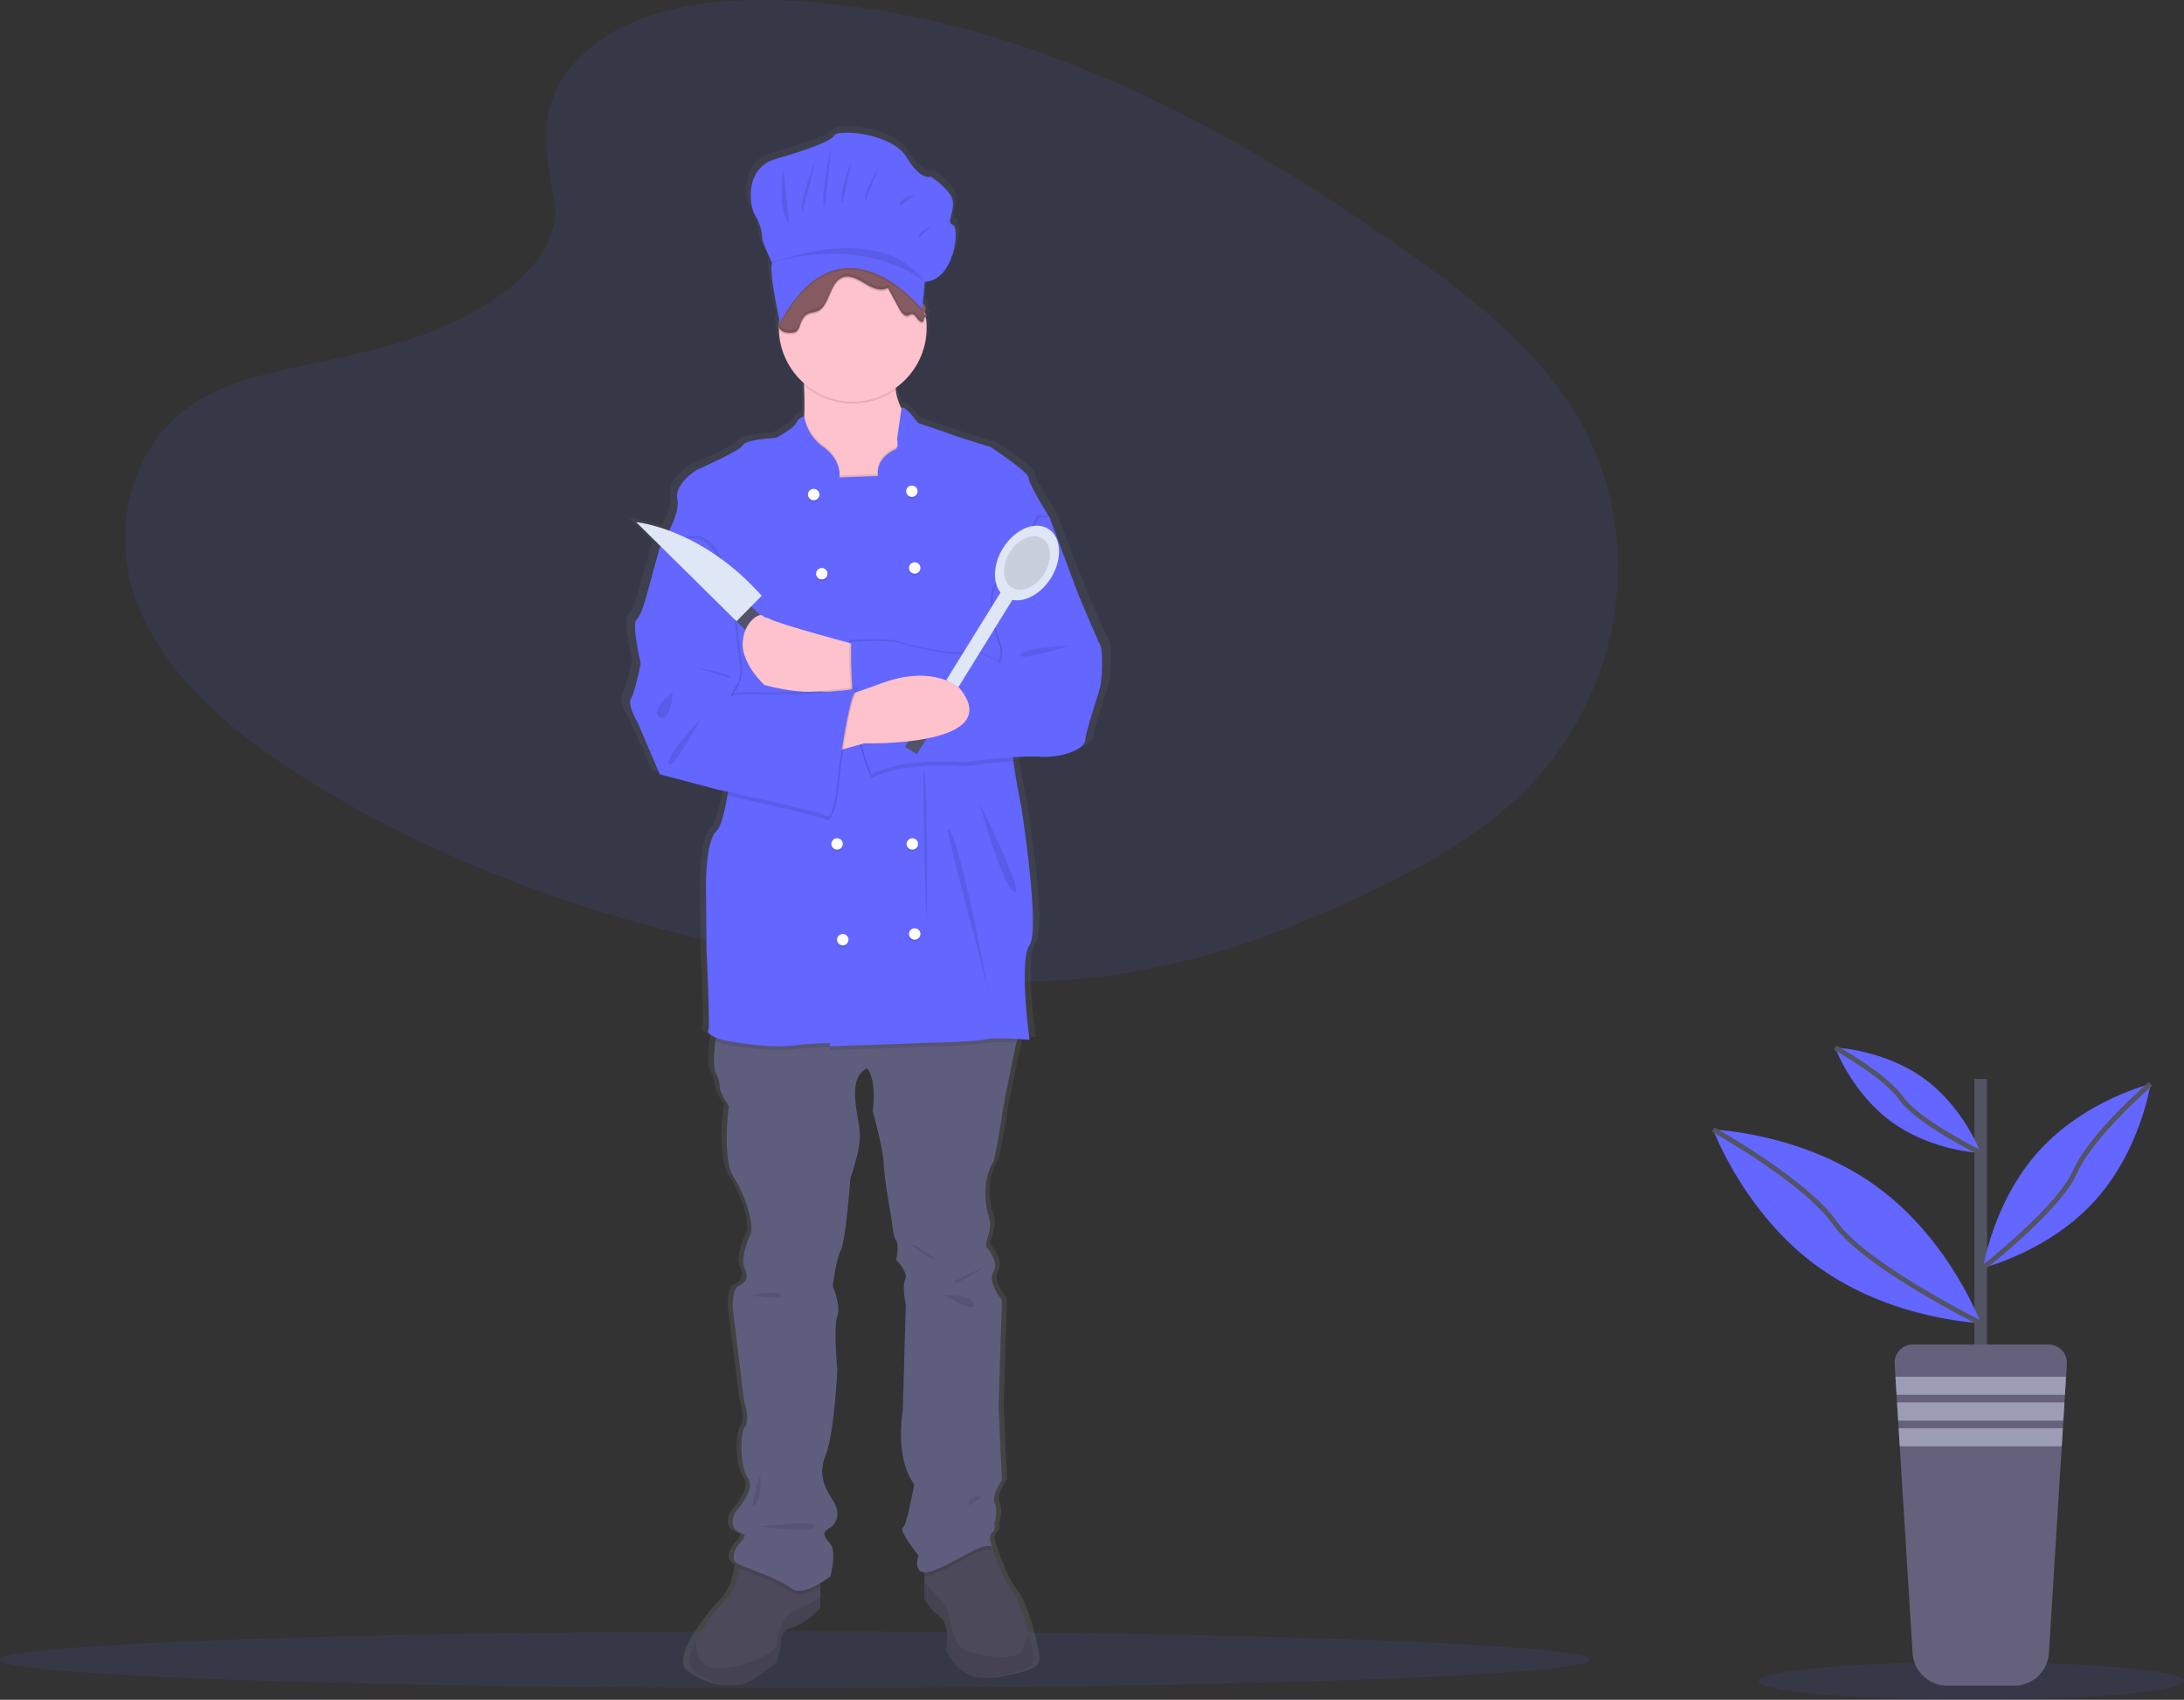 <svg xmlns="http://www.w3.org/2000/svg" xmlns:xlink="http://www.w3.org/1999/xlink" data-name="Layer 1" width="890.069" height="692.728" viewBox="0 0 890.069 692.728"><rect x="0" y="0" width="890.069" height="692.728" fill="#333333" stroke="none"/><defs><linearGradient id="ef5d85de-35d2-4357-9719-f86a6844cb01-656" x1="507.947" y1="790.481" x2="507.947" y2="154.92" gradientUnits="userSpaceOnUse"><stop offset="0" stop-color="gray" stop-opacity="0.25"/><stop offset="0.535" stop-color="gray" stop-opacity="0.12"/><stop offset="1" stop-color="gray" stop-opacity="0.1"/></linearGradient></defs><title>Chef</title><ellipse cx="324" cy="676.395" rx="324" ry="11.547" fill="#6366ff" opacity="0.1"/><path d="M393.787,124.6c20.641-18.394,53.041-22.143,82.533-20.678,92.634,4.602,176.254,49.324,248.584,99.91,26.185,18.313,51.965,38.048,68.962,63.266,34.6,51.336,24.337,122.453-23.776,164.745-16.369,14.389-36.213,25.419-56.585,35.198-36.222,17.386-75.305,31.343-116.416,35.316-29.317,2.833-58.995.53-88.14-3.423C427.52,487.89,347.591,463.47,280.598,421.69c-29.383-18.324-57.077-41.106-69.188-70.75s-4.36-67.21,25.643-84.756c12.409-7.257,27.245-10.535,41.77-13.612,21.38-4.53,43.104-8.996,62.398-18.205,19.928-9.512,43.526-27.907,39.58-48.962C376.567,162.813,373.17,142.973,393.787,124.6Z" transform="translate(-154.965 -103.636)" fill="#6366ff" opacity="0.1"/><ellipse cx="803.416" cy="685.062" rx="86.653" ry="7.667" fill="#6366ff" opacity="0.1"/><path d="M606.904,364.53c-1.411-2.731-8.869-19.702-8.869-19.702l-12.497-32.382s-8.869-13.655-8.869-16.191-16.125-12.68-16.125-12.68-13.102-3.901-14.11-4.292-16.528-5.524-16.528-5.524-6.112-8.037-6.982-5.938l-.001.005c-.032-.053-.064-.099-.096-.154a20.75,20.75,0,0,1-2.33-7.514c-.033-.234-.062-.48-.091-.724a29.911,29.911,0,0,0,13.128-24.628,29.511,29.511,0,0,0-.258-3.828,2.684,2.684,0,0,1,.347-.183c.251-.109.187-.198.003-.29.063-.033.126-.068.19-.095.334-.145.111-.255-.212-.385l.019-.01c.455-.198-.12-.328-.582-.537-.025-.135-.048-.27-.075-.405a2.723,2.723,0,0,0,.185-.804c.041.02.078.042.122.061a3.414,3.414,0,0,0-.008-1.526,2.684,2.684,0,0,1-.105.3,2.547,2.547,0,0,0-1.173-2.309c-.023-.02-.049-.042-.072-.062l.855-8.751c12.605-.596,14.816-22.04,11.941-23.231s0-3.773,0-8.935-9.509-10.921-9.509-10.921-3.98,1.986-10.172-7.942-28.968-11.516-30.516-8.935-11.72,5.957-24.988,9.729-10.836,19.459-8.624,22.834a19.266,19.266,0,0,1,3.096,9.332c0,1.986,4.202,10.325,4.202,10.325-1.325,2.89,2.047,18.721,3.046,23.22-.016.138-.032.276-.046.415-.008.014-.02.025-.028.039a2.119,2.119,0,0,0-.129.226,2.589,2.589,0,0,0-.204,1.492,3.117,3.117,0,0,0,.224,1.631,29.758,29.758,0,0,0,10.552,22.202c.016.271.031.543.046.822.186,3.675.29,8.021.097,12.18-.01.213-.026.421-.037.633a4.759,4.759,0,0,0-3.373,2.66c-1.25,2.403-8.506,6.11-8.506,6.11s-12.699.585-13.908,2.926-19.552,10.144-19.552,10.144-9.675,5.657-8.264,12.094c.737,3.364-1.332,8.589-3.477,12.815a60.857,60.857,0,0,0-13.915-3.47l10.276,9.831c-.215.336-.342.526-.342.526l-5.845,20.678s-2.016,7.218-4.031,8.973,1.814,17.752,1.814,17.752-2.217,11.314-4.031,14.24,2.822,10.144,2.822,10.144l9.272,21.068,24.591,6.242s1.639.347,4.287.914q-.125.755-.255,1.505c-1.185,6.711-2.741,12.883-4.636,14.552-4.636,4.097-4.434,22.433-4.434,22.433l.202,25.945s1.613,31.992.806,33.162c-.509.739.512,1.944,3.207,3.026-.077.482-.153.97-.224,1.468-.758,5.306-1.096,11.361.645,14.037a10.665,10.665,0,0,1,1.209,4.682c0,2.536,3.83,7.803,3.83,7.803s-3.023,21.653,2.016,29.066,9.272,20.873,6.853,23.994c0,0-4.233,9.168-2.217,13.265s0,6.437-2.62,7.413-2.395,8.973-2.395,8.973l4.813,38.039s2.62,7.803.403,10.534-2.217,16.386,1.209,21.068-4.838,13.265-4.838,13.265-5.039,7.218,3.023,9.559c0,0,1.613.39-1.411,3.511s-3.628,7.023-1.613,8.388a9.225,9.225,0,0,0,1.307.649c-.075.462-.156.941-.251,1.45-.774,4.073-2.233,9.379-4.886,11.946a85.16,85.16,0,0,0-13.198,17.588c-2.765,5.244-3.975,10.152-.911,12.453,7.256,5.462,16.528,7.218,21.971,5.072s13.102-8.778,13.102-8.778l1.814-7.608s-1.209-4.682,4.838-6.437,11.691-7.998,11.691-7.998V748.658a42.853,42.853,0,0,0,4.233-2.762s2.822-9.949,0-13.265-3.83-4.487-.202-6.632,4.12-6.827,1.459-10.924c-2.669-4.097-6.902-10.144-3.273-18.727s4.959-34.918,4.959-34.918-1.693-17.947,0-22.043-1.935-12.29-1.935-12.29,1.209-10.144,3.427-14.825,4.031-29.456,4.031-29.456,4.031-10.534,4.031-17.361-6.249-23.214,3.023-27.505c0,0,4.031,3.511,2.419,17.556,0,0,4.636,16.386,4.636,21.458s3.427,23.409,3.427,23.409.403,5.852,1.814,7.998,0,7.998,0,7.998,5.241,4.877,3.83,7.998.242,10.159.242,10.159l-1.25,43.68s-3.628,18.727,4.838,30.041c0,0-3.023,16.581-4.838,17.752s6.652,11.314,6.652,11.314-2.346,6.571,2.419,6.894v10.858a23.198,23.198,0,0,0,6.652,7.413c4.434,3.121,2.62,13.85,2.62,13.85s5.644,13.655,20.56,10.729,16.931-4.292,16.125-9.168c-.29-1.779-.935-4.955-1.862-8.56-1.604-6.266-4.064-13.827-7.006-17.556-4.636-5.876-8.466-18.165-8.466-18.165s-1.814-4.097,0-5.462,1.008-3.901,1.008-3.901,1.766-5.072.177-8.193,3.048-9.559,3.048-9.559l-1.411-30.041,1.411-43.696s-6.249-7.218-3.628-11.509-3.023-10.339-3.023-10.339-.605-.195,1.008-5.072a12.156,12.156,0,0,0-.403-8.778s-3.427-12.094,2.62-21.263c0,0,2.62-12.094,3.427-18.337.556-4.338,4.039-20.545,6.112-30.026q.176-.804.337-1.539c2.985.163,5.242.353,5.242.353s-4.636-32.187,0-38.819-3.628-57.351-3.628-57.351-1.975-8.864-3.193-17.908c-.07-.515-.133-1.03-.197-1.545a97.708,97.708,0,0,1,11.251-.25c9.675.585,19.149-3.121,19.35-6.828s5.442-18.337,6.249-21.653S608.315,367.261,606.904,364.53Z" transform="translate(-154.965 -103.636)" fill="url(#ef5d85de-35d2-4357-9719-f86a6844cb01-656)"/><path d="M489.291,740.846v18.063s-5.438,6.215-11.265,7.963-4.661,6.409-4.661,6.409l-1.748,7.575s-7.38,6.604-12.624,8.74-14.178.388-21.17-5.05c-2.952-2.292-1.787-7.178.878-12.399a84.568,84.568,0,0,1,12.718-17.511c2.556-2.556,3.962-7.839,4.708-11.894.552-3.038.73-5.392.73-5.392Z" transform="translate(-154.965 -103.636)" fill="#4c495a"/><path d="M489.291,754.325v4.584s-5.438,6.215-11.265,7.963-4.661,6.409-4.661,6.409l-1.748,7.575s-7.38,6.604-12.624,8.74-14.178.388-21.17-5.05c-2.952-2.292-1.787-7.178.878-12.399-.124,5.485,1.499,11.646,9.416,11.428a40.104,40.104,0,0,0,23.501-8.546s-.194-12.819,8.74-15.732A27.213,27.213,0,0,0,489.291,754.325Z" transform="translate(-154.965 -103.636)" opacity="0.1"/><path d="M560.376,787.071c-14.372,2.913-19.811-10.682-19.811-10.682s1.748-10.682-2.525-13.79a22.92,22.92,0,0,1-6.409-7.38V737.35l17.48-12.43,9.462,8.375.637.559s3.69,12.236,8.157,18.086c2.836,3.714,5.205,11.242,6.751,17.48.894,3.589,1.515,6.751,1.795,8.522C576.691,782.798,574.748,784.157,560.376,787.071Z" transform="translate(-154.965 -103.636)" fill="#4c495a"/><path d="M560.376,787.071c-14.372,2.913-19.811-10.682-19.811-10.682s1.748-10.682-2.525-13.79a22.92,22.92,0,0,1-6.409-7.38v-6.922c2.774,2.929,8.002,8.6,9.128,11.001,1.554,3.302,1.748,15.343,8.934,17.48s21.17,4.079,22.335-1.36a30.3,30.3,0,0,1,2.09-5.998c.894,3.589,1.515,6.751,1.795,8.522C576.691,782.798,574.748,784.157,560.376,787.071Z" transform="translate(-154.965 -103.636)" opacity="0.1"/><path d="M456.856,737.35l32.435,3.496v9.548c-3.659,2.167-8.903,4.467-11.848,2.105-4.351-3.48-17.286-7.901-21.318-9.758C456.677,739.704,456.856,737.35,456.856,737.35Z" transform="translate(-154.965 -103.636)" opacity="0.1"/><path d="M559.211,735.408c-4.467-1.554-12.43,5.244-22.918,9.517a10.917,10.917,0,0,1-4.661,1.041v-8.616l17.48-12.43,9.462,8.375A11.814,11.814,0,0,0,559.211,735.408Z" transform="translate(-154.965 -103.636)" opacity="0.1"/><path d="M570.67,521.57s-.614,2.859-1.492,7.007c-1.997,9.439-5.353,25.575-5.889,29.895-.777,6.215-3.302,18.257-3.302,18.257-5.827,9.128-2.525,21.17-2.525,21.17a12.468,12.468,0,0,1,.388,8.74c-1.554,4.856-.971,5.05-.971,5.05s5.438,6.021,2.913,10.294,3.496,11.459,3.496,11.459l-1.36,43.506,1.36,29.91s-4.467,6.409-2.937,9.517-.171,8.157-.171,8.157.777,2.525-.971,3.884,0,5.438,0,5.438c-4.467-1.554-12.43,5.244-22.918,9.517s-6.992-5.827-6.992-5.827-8.157-10.1-6.409-11.265,4.661-17.674,4.661-17.674c-8.157-11.265-4.661-29.91-4.661-29.91l1.204-43.49s-1.593-7.007-.233-10.115-3.69-7.963-3.69-7.963,1.36-5.827,0-7.963-1.748-7.963-1.748-7.963-3.302-18.257-3.302-23.307-4.467-21.364-4.467-21.364c1.554-13.984-2.331-17.48-2.331-17.48-8.934,4.273-2.913,20.587-2.913,27.385s-3.884,17.286-3.884,17.286-1.748,24.666-3.884,29.327-3.302,14.761-3.302,14.761,3.496,8.157,1.865,12.236,0,21.947,0,21.947-1.282,26.22-4.778,34.766.583,14.567,3.154,18.645c2.564,4.079,2.09,8.74-1.406,10.876s-2.525,3.302.194,6.604,0,13.207,0,13.207-11.071,8.74-15.926,4.856-20.393-8.934-22.335-10.294-1.36-5.244,1.554-8.352,1.36-3.496,1.36-3.496c-7.769-2.331-2.913-9.517-2.913-9.517s7.963-8.546,4.661-13.207-3.302-18.257-1.165-20.976-.388-10.488-.388-10.488l-4.638-37.873s-.218-7.963,2.307-8.934,4.467-3.302,2.525-7.38,2.136-13.207,2.136-13.207c2.331-3.108-1.748-16.509-6.604-23.889s-1.942-28.939-1.942-28.939-3.69-5.244-3.69-7.769a10.883,10.883,0,0,0-1.165-4.661c-1.678-2.665-1.352-8.693-.622-13.976.707-5.112,1.787-9.525,1.787-9.525Z" transform="translate(-154.965 -103.636)" fill="#5f5d7e"/><path d="M532.602,301.517l-38.262,8.934s-18.839-15.926-14.178-24.472c1.6-2.937,2.307-7.948,2.548-13.246.186-4.141.085-8.468-.093-12.127-.272-5.291-.707-9.198-.707-9.198s39.233-22.141,37.873,0a56.554,56.554,0,0,0,.256,11.063,21.15,21.15,0,0,0,2.245,7.481c2.098,3.737,4.685,3.791,4.685,3.791Z" transform="translate(-154.965 -103.636)" fill="#fdc2cc"/><path d="M520.04,262.471a30.092,30.092,0,0,1-37.423-1.865c-.272-5.291-.707-9.198-.707-9.198s39.233-22.141,37.873,0A56.554,56.554,0,0,0,520.04,262.471Z" transform="translate(-154.965 -103.636)" opacity="0.1"/><circle cx="347.533" cy="133.594" r="30.104" fill="#fdc2cc"/><path d="M532.602,301.517l-38.262,8.934s-18.839-15.926-14.178-24.472c1.6-2.937,2.307-7.948,2.548-13.246a19.519,19.519,0,0,0,6.969,11.692c8.74,5.827,7.38,13.013,7.38,13.013l15.732-.583c-.971-6.409,4.856-9.905,6.798-10.682s.971-4.273.971-4.273l1.725-11.949c2.098,3.737,4.685,3.791,4.685,3.791Z" transform="translate(-154.965 -103.636)" opacity="0.1"/><path d="M570.67,521.57s-.614,2.859-1.492,7.007c-4.226-.225-9.812-.388-12.298.179-4.273.971-21.364,1.36-21.364,1.36L493.175,531.615v-1.305a124.839,124.839,0,0,0-14.567.971c-7.186.971-18.451-.388-25.637-1.554a27.605,27.605,0,0,1-6.448-1.74c.707-5.112,1.787-9.525,1.787-9.525Z" transform="translate(-154.965 -103.636)" opacity="0.1"/><path d="M567.368,398.239c-.614,3.628-.163,9.641.614,15.577,1.173,9.004,3.076,17.83,3.076,17.83s7.963,50.498,3.496,57.101,0,38.65,0,38.65-13.401-1.165-17.674-.194-21.364,1.36-21.364,1.36l-42.34,1.499v-1.305a124.839,124.839,0,0,0-14.567.971c-7.186.971-18.451-.388-25.637-1.554s-10.1-3.496-9.323-4.661-.777-33.018-.777-33.018l-.194-25.831s-.194-18.257,4.273-22.335c1.826-1.663,3.325-7.808,4.467-14.489,1.639-9.672,2.525-20.471,2.525-20.471L424.421,328.32l-.583-1.554s8.546-13.207,7.186-19.616,7.963-12.042,7.963-12.042,17.674-7.769,18.839-10.1,13.401-2.913,13.401-2.913,6.992-3.69,8.196-6.083a4.594,4.594,0,0,1,3.255-2.649,19.56,19.56,0,0,0,7,11.84c8.74,5.827,7.38,13.013,7.38,13.013l15.732-.583c-.971-6.409,4.856-9.905,6.798-10.682s.971-4.273.971-4.273l1.818-12.578c.839-2.09,6.728,5.912,6.728,5.912s14.955,5.112,15.926,5.5,13.596,4.273,13.596,4.273,15.538,10.1,15.538,12.624,8.546,16.12,8.546,16.12-.101.544-.287,1.538C580.451,326.774,568.79,389.888,567.368,398.239Z" transform="translate(-154.965 -103.636)" fill="#6366ff"/><path d="M505.217,366.775s-33.6-8.934-36.902-11.071-22.724,10.294.971,27.191c0,0,28.974,6.021,36.726,0S505.217,366.775,505.217,366.775Z" transform="translate(-154.965 -103.636)" fill="#fdc2cc"/><path d="M577.856,313.559l4.079.194,12.042,32.241s7.186,16.897,8.546,19.616.777,13.984,0,17.286-5.827,17.868-6.021,21.559-9.323,7.38-18.645,6.798-31.075,2.331-31.075,2.331-23.231-2.428-37.485,4.856c0,0-9.128-18.839-8.157-53.994,0,0,16.12-.971,20.199.583s23.889,6.021,26.414,3.69,13.984,4.273,13.984,4.273a9.843,9.843,0,0,0,0-8.157c-1.942-4.661-5.244-19.228-.971-23.889S577.856,313.559,577.856,313.559Z" transform="translate(-154.965 -103.636)" opacity="0.1"/><path d="M567.982,413.816c-9.641.653-20.424,2.098-20.424,2.098s-23.229-2.432-37.485,4.856c0,0-9.128-18.839-8.157-53.994,0,0,16.12-.971,20.199.583s23.889,6.021,26.414,3.69,13.984,4.273,13.984,4.273a9.843,9.843,0,0,0,0-8.157c-1.942-4.661-5.244-19.228-.971-23.889s17.091-27.385,17.091-27.385l3.791.179c-1.973,10.706-13.634,73.82-15.056,82.171C566.754,401.867,567.205,407.88,567.982,413.816Z" transform="translate(-154.965 -103.636)" opacity="0.1"/><path d="M578.633,314.336l4.079.194,12.042,32.241s7.186,16.897,8.546,19.616.777,13.984,0,17.286-5.827,17.868-6.021,21.559-9.323,7.38-18.645,6.798-31.075,2.331-31.075,2.331-23.231-2.428-37.485,4.856c0,0-9.128-18.839-8.157-53.994,0,0,16.12-.971,20.199.583s23.889,6.021,26.414,3.69,13.984,4.273,13.984,4.273a9.843,9.843,0,0,0,0-8.157c-1.942-4.661-5.244-19.228-.971-23.889S578.633,314.336,578.633,314.336Z" transform="translate(-154.965 -103.636)" fill="#6366ff"/><rect x="550.676" y="339.718" width="5.7" height="51.3" transform="translate(676.831 863.77) rotate(-148.235)" fill="#dfe6f5"/><ellipse cx="573.51" cy="333.092" rx="16.416" ry="11.514" transform="translate(-166.572 541.71) rotate(-58.235)" fill="#dfe6f5"/><ellipse cx="573.51" cy="333.092" rx="11.783" ry="8.265" transform="translate(-166.572 541.71) rotate(-58.235)" opacity="0.1"/><rect x="531.771" y="379.939" width="5.7" height="31.92" transform="translate(625.781 910.307) rotate(-148.235)" fill="#53526b"/><path d="M495.312,409.893l11.848-3.302s58.461,1.554,38.844-22.53c0,0-10.294-9.905-31.852-1.942s-27.579,8.934-27.579,8.934Z" transform="translate(-154.965 -103.636)" fill="#fdc2cc"/><circle cx="331.606" cy="202.348" r="2.331" opacity="0.1"/><circle cx="371.616" cy="200.989" r="2.331" opacity="0.1"/><circle cx="331.606" cy="201.571" r="2.331" fill="#fff"/><circle cx="334.908" cy="234.589" r="2.331" opacity="0.1"/><circle cx="372.781" cy="232.258" r="2.331" opacity="0.1"/><circle cx="334.908" cy="233.812" r="2.331" fill="#fff"/><circle cx="371.81" cy="344.726" r="2.331" opacity="0.1"/><circle cx="341.137" cy="344.726" r="2.331" opacity="0.1"/><circle cx="371.81" cy="343.949" r="2.331" fill="#fff"/><circle cx="343.467" cy="383.751" r="2.331" opacity="0.1"/><circle cx="372.781" cy="381.42" r="2.331" opacity="0.1"/><circle cx="343.467" cy="382.974" r="2.331" fill="#fff"/><circle cx="341.137" cy="343.949" r="2.331" fill="#fff"/><circle cx="372.781" cy="380.643" r="2.331" fill="#fff"/><circle cx="371.616" cy="200.212" r="2.331" fill="#fff"/><circle cx="372.781" cy="231.481" r="2.331" fill="#fff"/><path d="M531.243,416.885s.388,53.217,1.554,62.734C532.797,479.618,533.22,419.393,531.243,416.885Z" transform="translate(-154.965 -103.636)" opacity="0.1"/><path d="M541.148,441.551c-.801,0,15.926,62.345,16.703,66.812S545.809,441.551,541.148,441.551Z" transform="translate(-154.965 -103.636)" opacity="0.1"/><path d="M554.355,431.451c0,.583,9.323,33.795,13.984,35.543S554.355,431.451,554.355,431.451Z" transform="translate(-154.965 -103.636)" opacity="0.1"/><path d="M591.063,366.775s-19.811.883-20.393,3.743S591.063,366.775,591.063,366.775Z" transform="translate(-154.965 -103.636)" opacity="0.1"/><path d="M556.103,620.04s-14.178,6.021-12.042,6.409S556.103,620.04,556.103,620.04Z" transform="translate(-154.965 -103.636)" opacity="0.1"/><path d="M526.776,611.106c-.552-1.242,9.517,5.05,9.517,5.827S527.553,612.854,526.776,611.106Z" transform="translate(-154.965 -103.636)" opacity="0.1"/><path d="M539.983,631.499s11.071-.559,11.848,3.702S539.983,631.499,539.983,631.499Z" transform="translate(-154.965 -103.636)" opacity="0.1"/><path d="M460.352,631.475s12.042-2.355,13.013,0S460.352,631.475,460.352,631.475Z" transform="translate(-154.965 -103.636)" opacity="0.1"/><path d="M464.819,704.721s.79,9.905-2.13,12.236S464.819,704.721,464.819,704.721Z" transform="translate(-154.965 -103.636)" opacity="0.1"/><path d="M463.348,725.697c3.801.388,23.806-3.108,23.612,0S463.348,725.697,463.348,725.697Z" transform="translate(-154.965 -103.636)" opacity="0.1"/><path d="M555.132,713.655s-6.823-1.049-5.159,3.554Z" transform="translate(-154.965 -103.636)" opacity="0.1"/><path d="M428.305,325.989h-3.69l-5.632,20.587s-1.942,7.186-3.884,8.934,1.748,17.674,1.748,17.674-2.136,11.265-3.884,14.178,2.719,10.1,2.719,10.1l8.934,20.976,23.695,6.215s41.758,9.128,43.7,10.488,3.69-.583,5.05-13.207,5.05-37.096,7.963-38.262c0,0-23.307,2.525-25.249,2.136s-11.265.194-11.265.194-12.236-.777-14.178.388,2.525-5.641,2.525-5.641a18.731,18.731,0,0,0,0-9.508C455.496,365.999,454.72,306.567,428.305,325.989Z" transform="translate(-154.965 -103.636)" opacity="0.1"/><path d="M504.246,386.003c-2.913,1.165-6.604,25.637-7.963,38.262s-3.108,14.567-5.05,13.207c-1.577-1.103-29.413-7.334-39.815-9.633,1.639-9.672,2.525-20.471,2.525-20.471L424.421,328.32h3.108c26.414-19.422,27.191,40.01,28.551,45.254a18.736,18.736,0,0,1,0,9.509s-4.467,6.806-2.525,5.64,14.178-.388,14.178-.388,9.323-.583,11.265-.194S504.246,386.003,504.246,386.003Z" transform="translate(-154.965 -103.636)" opacity="0.1"/><path d="M427.529,326.766h-3.69l-5.632,20.587s-1.942,7.186-3.884,8.934,1.748,17.674,1.748,17.674-2.136,11.265-3.884,14.178,2.719,10.1,2.719,10.1l8.934,20.976,23.695,6.215s41.758,9.128,43.7,10.488,3.69-.583,5.05-13.207,5.05-37.096,7.963-38.262c0,0-23.307,2.525-25.249,2.136s-11.265.194-11.265.194-12.236-.777-14.178.388,2.525-5.641,2.525-5.641a18.731,18.731,0,0,0,0-9.508C454.72,366.775,453.943,307.344,427.529,326.766Z" transform="translate(-154.965 -103.636)" fill="#6366ff"/><path d="M440.153,397.074s-10.682,20.199-12.624,17.868S440.153,397.074,440.153,397.074Z" transform="translate(-154.965 -103.636)" opacity="0.1"/><path d="M429.082,385.572s-9.905,8.2-5.244,10.337S429.082,385.572,429.082,385.572Z" transform="translate(-154.965 -103.636)" opacity="0.1"/><path d="M438.405,375.515c.777.194,14.372,2.894,14.567,4.069S438.405,375.515,438.405,375.515Z" transform="translate(-154.965 -103.636)" opacity="0.1"/><path d="M532.688,233.236a2.002,2.002,0,0,0-1.328,2.082c-.792.699-1.903-.124-2.548-1.018-.653-.886-1.391-1.981-2.377-1.857a8.534,8.534,0,0,0-1.36.567c-1.554.497-2.867-1.328-3.737-2.929q-2.272-4.207-4.545-8.406c-3.038,1.764-6.627-.085-9.641-1.911s-6.604-3.682-9.649-1.919c-4.467,2.579-4.63,11.179-9.261,13.3-1.492.684-3.224.536-4.607,1.476-1.367.932-2.105,2.727-2.719,4.444a4.707,4.707,0,0,1-1.523,2.509,3.345,3.345,0,0,1-1.569.381,6.732,6.732,0,0,1-4.04-.567,3.414,3.414,0,0,1-1.398-4.04,2.114,2.114,0,0,1,.124-.225,14.137,14.137,0,0,0,1.336-1.919c.466-1.235-.202-2.672-.054-4.009.241-2.284,2.657-3.488,3.069-5.733.171-.878-.008-1.818.155-2.704a2.458,2.458,0,0,1,.093-.342l-1.422.979c1.593-1.857,2.393-4.436,3.558-6.689a20.6,20.6,0,0,1,12.57-10.232c5.065-1.476,10.418-1.072,15.53.179a51.14,51.14,0,0,1,13.821,5.695,13.715,13.715,0,0,1,4.024,3.271,25.192,25.192,0,0,1,2.385,4.405c1.507,3.123,5.625,6.013,2.346,6.448-2.727.365-.241,2.276,1.189,3.566a3.708,3.708,0,0,1,.823.901,3.226,3.226,0,0,1-.171,3.115C531.212,232.755,533.449,232.895,532.688,233.236Z" transform="translate(-154.965 -103.636)" opacity="0.1"/><path d="M532.688,232.46a2.002,2.002,0,0,0-1.328,2.082c-.792.699-1.903-.124-2.548-1.018-.653-.886-1.391-1.981-2.377-1.857a8.533,8.533,0,0,0-1.36.567c-1.554.497-2.867-1.328-3.737-2.929q-2.272-4.207-4.545-8.406c-3.038,1.764-6.627-.085-9.641-1.911s-6.604-3.682-9.649-1.919c-4.467,2.579-4.63,11.179-9.261,13.3-1.492.684-3.224.536-4.607,1.476-1.367.932-2.105,2.727-2.719,4.444a4.707,4.707,0,0,1-1.523,2.509,3.345,3.345,0,0,1-1.569.381,6.733,6.733,0,0,1-4.04-.567,3.414,3.414,0,0,1-1.398-4.04,2.114,2.114,0,0,1,.124-.225,14.137,14.137,0,0,0,1.336-1.919c.466-1.235-.202-2.672-.054-4.009.241-2.284,2.657-3.488,3.069-5.733.171-.878-.008-1.818.155-2.704a2.458,2.458,0,0,1,.093-.342l-1.422.979c1.593-1.857,2.393-4.436,3.558-6.689a20.6,20.6,0,0,1,12.57-10.232c5.065-1.476,10.418-1.072,15.53.179a51.14,51.14,0,0,1,13.821,5.695,13.715,13.715,0,0,1,4.024,3.271,25.192,25.192,0,0,1,2.385,4.405c1.507,3.123,5.625,6.013,2.346,6.448-2.727.365-.241,2.276,1.189,3.566a3.708,3.708,0,0,1,.823.901,3.226,3.226,0,0,1-.171,3.115C531.212,231.978,533.449,232.118,532.688,232.46Z" transform="translate(-154.965 -103.636)" fill="#865a61"/><path d="M531.111,227.262l-.311,3.271s-32.598-41.315-57.956,5.337c0,0-.124-.567-.334-1.523a14.137,14.137,0,0,0,1.336-1.919c.466-1.235-.202-2.672-.054-4.009.241-2.284,2.657-3.488,3.069-5.733.171-.878-.008-1.818.155-2.704a2.458,2.458,0,0,1,.093-.342l-1.422.979c1.593-1.857,2.393-4.436,3.558-6.689a20.6,20.6,0,0,1,12.57-10.232c5.065-1.476,10.418-1.072,15.53.179a51.14,51.14,0,0,1,13.821,5.695,13.715,13.715,0,0,1,4.024,3.271,25.192,25.192,0,0,1,2.385,4.405c1.507,3.123,5.625,6.013,2.346,6.448C527.195,224.061,529.681,225.973,531.111,227.262Z" transform="translate(-154.965 -103.636)" opacity="0.1"/><g opacity="0.1"><path d="M531.915,232.036a1.574,1.574,0,0,0-.37,1.345c-.792.699-1.903-.124-2.548-1.018-.653-.886-1.391-1.981-2.377-1.857a8.533,8.533,0,0,0-1.36.567c-1.554.497-2.867-1.328-3.737-2.929q-2.272-4.207-4.545-8.406c-3.038,1.764-6.627-.085-9.641-1.911s-6.604-3.682-9.649-1.919c-4.467,2.579-4.63,11.179-9.261,13.3-1.492.684-3.224.536-4.607,1.476-1.367.932-2.105,2.727-2.719,4.444a4.707,4.707,0,0,1-1.523,2.509,3.345,3.345,0,0,1-1.569.381,6.733,6.733,0,0,1-4.04-.567,3.634,3.634,0,0,1-1.514-2.136,3.493,3.493,0,0,0,1.514,3.689,6.732,6.732,0,0,0,4.04.567,3.345,3.345,0,0,0,1.569-.381,4.707,4.707,0,0,0,1.523-2.509c.614-1.717,1.352-3.512,2.719-4.444,1.383-.94,3.115-.792,4.607-1.476,4.63-2.121,4.793-10.721,9.261-13.3,3.045-1.764,6.635.093,9.649,1.919s6.604,3.675,9.641,1.911q2.272,4.195,4.545,8.406c.87,1.6,2.183,3.426,3.737,2.929a8.533,8.533,0,0,1,1.36-.567c.987-.124,1.725.971,2.377,1.857.645.893,1.756,1.717,2.548,1.018a2.002,2.002,0,0,1,1.328-2.082C533.479,232.581,532.191,232.436,531.915,232.036Z" transform="translate(-154.965 -103.636)"/><path d="M529.374,224.275a2.813,2.813,0,0,1,.734-.185c1.445-.192,1.452-.862.879-1.817a2.272,2.272,0,0,1-.879.264C528.548,222.745,528.696,223.46,529.374,224.275Z" transform="translate(-154.965 -103.636)"/><path d="M532.351,230.782a3.51,3.51,0,0,0-.008-1.519,2.241,2.241,0,0,1-.394.855C531.706,230.427,532.005,230.626,532.351,230.782Z" transform="translate(-154.965 -103.636)"/><path d="M474.023,228.544c-.017.089-.035.177-.045.269a8.912,8.912,0,0,0,.152,2.088A7.349,7.349,0,0,0,474.023,228.544Z" transform="translate(-154.965 -103.636)"/><path d="M477.177,219.066a11.268,11.268,0,0,1-1.303,1.947l1.254-.863A8.688,8.688,0,0,1,477.177,219.066Z" transform="translate(-154.965 -103.636)"/></g><path d="M472.843,235.093s-4.688-20.956-3.196-24.316c0,0-4.048-8.303-4.048-10.28a19.631,19.631,0,0,0-2.983-9.292c-2.131-3.361-4.475-18.979,8.31-22.735s22.586-7.117,24.078-9.687,23.438-.988,29.405,8.896,9.802,7.908,9.802,7.908,9.162,5.733,9.162,10.873-2.77,7.71,0,8.896.639,22.537-11.506,23.13l-1.065,11.269S498.199,188.437,472.843,235.093Z" transform="translate(-154.965 -103.636)" fill="#6366ff"/><path d="M474.239,172.554s-2.816,16.509,2.331,22.044Z" transform="translate(-154.965 -103.636)" opacity="0.1"/><path d="M487.446,168.767s-7.186,17.674-5.438,21.073Z" transform="translate(-154.965 -103.636)" opacity="0.1"/><path d="M493.661,163.134s-4.856,23.015-2.525,24.86Z" transform="translate(-154.965 -103.636)" opacity="0.1"/><path d="M502.012,169.349s-6.021,14.761-3.593,16.8Z" transform="translate(-154.965 -103.636)" opacity="0.1"/><path d="M513.374,171.097s-7.089,12.042-5.632,14.178Z" transform="translate(-154.965 -103.636)" opacity="0.1"/><path d="M527.941,182.848s-7.575,2.039-6.021,4.467Z" transform="translate(-154.965 -103.636)" opacity="0.1"/><path d="M535.127,195.375s-6.798,3.302-5.535,5.05Z" transform="translate(-154.965 -103.636)" opacity="0.1"/><path d="M469.647,210.777s43.419-17.636,62.218,7.71C531.865,218.487,509.045,199.085,469.647,210.777Z" transform="translate(-154.965 -103.636)" opacity="0.1"/><polygon points="298.991 252.052 305.041 245.932 322.146 262.84 316.096 268.961 300.365 253.411 298.991 252.052" fill="#53526b"/><path d="M414.267,316.454s26.479,2.253,51.124,29.993l-10.272,10.391Z" transform="translate(-154.965 -103.636)" fill="#dfe6f5"/><path d="M493.69,366.053s-25.45-9.278-27.951-11.496-17.212,10.689.736,28.236c0,0,21.947,6.252,27.818,0S493.69,366.053,493.69,366.053Z" transform="translate(-154.965 -103.636)" fill="#fdc2cc"/><rect x="804.65" y="439.739" width="5.175" height="116.436" fill="#535461"/><path d="M997.292,659.457l-.328,5.244-.457,7.4-.19,3.088-.457,7.409-.198,3.088-.457,7.4-5.218,84.187a14.258,14.258,0,0,1-14.231,13.377h-27.108a14.251,14.251,0,0,1-14.222-13.377l-5.227-84.187-.457-7.4-.19-3.088-.466-7.409-.19-3.088-.457-7.4-.328-5.244a7.386,7.386,0,0,1,7.374-7.84h55.441A7.38,7.38,0,0,1,997.292,659.457Z" transform="translate(-154.965 -103.636)" fill="#65617d"/><polygon points="841.999 561.065 841.542 568.465 772.931 568.465 772.474 561.065 841.999 561.065" fill="#9d9cb5"/><polygon points="841.352 571.553 840.895 578.962 773.587 578.962 773.121 571.553 841.352 571.553" fill="#9d9cb5"/><polygon points="840.697 582.049 840.24 589.449 774.234 589.449 773.777 582.049 840.697 582.049" fill="#9d9cb5"/><path d="M919.541,587.017c30.12,21.788,42.661,55.869,42.661,55.869s-36.294-1.244-66.414-23.032-42.661-55.869-42.661-55.869S889.421,565.229,919.541,587.017Z" transform="translate(-154.965 -103.636)" fill="#6366ff"/><path d="M853.127,563.985s37.671,20.911,49.756,38.222,59.319,40.679,59.319,40.679" transform="translate(-154.965 -103.636)" fill="none" stroke="#535461" stroke-miterlimit="10" stroke-width="2"/><path d="M938.982,543.117c16.394,11.859,23.22,30.409,23.22,30.409s-19.754-.677-36.149-12.536-23.22-30.409-23.22-30.409S922.588,531.258,938.982,543.117Z" transform="translate(-154.965 -103.636)" fill="#6366ff"/><path d="M902.833,530.581s20.504,11.382,27.082,20.804,32.287,22.141,32.287,22.141" transform="translate(-154.965 -103.636)" fill="none" stroke="#535461" stroke-miterlimit="10" stroke-width="2"/><path d="M986.026,572.582c-18.83,20.697-22.814,47.739-22.814,47.739s26.547-6.514,45.377-27.21,22.814-47.739,22.814-47.739S1004.856,551.886,986.026,572.582Z" transform="translate(-154.965 -103.636)" fill="#6366ff"/><path d="M1031.402,545.372s-24.528,21.215-30.762,35.832-37.429,39.117-37.429,39.117" transform="translate(-154.965 -103.636)" fill="none" stroke="#535461" stroke-miterlimit="10" stroke-width="2"/></svg>